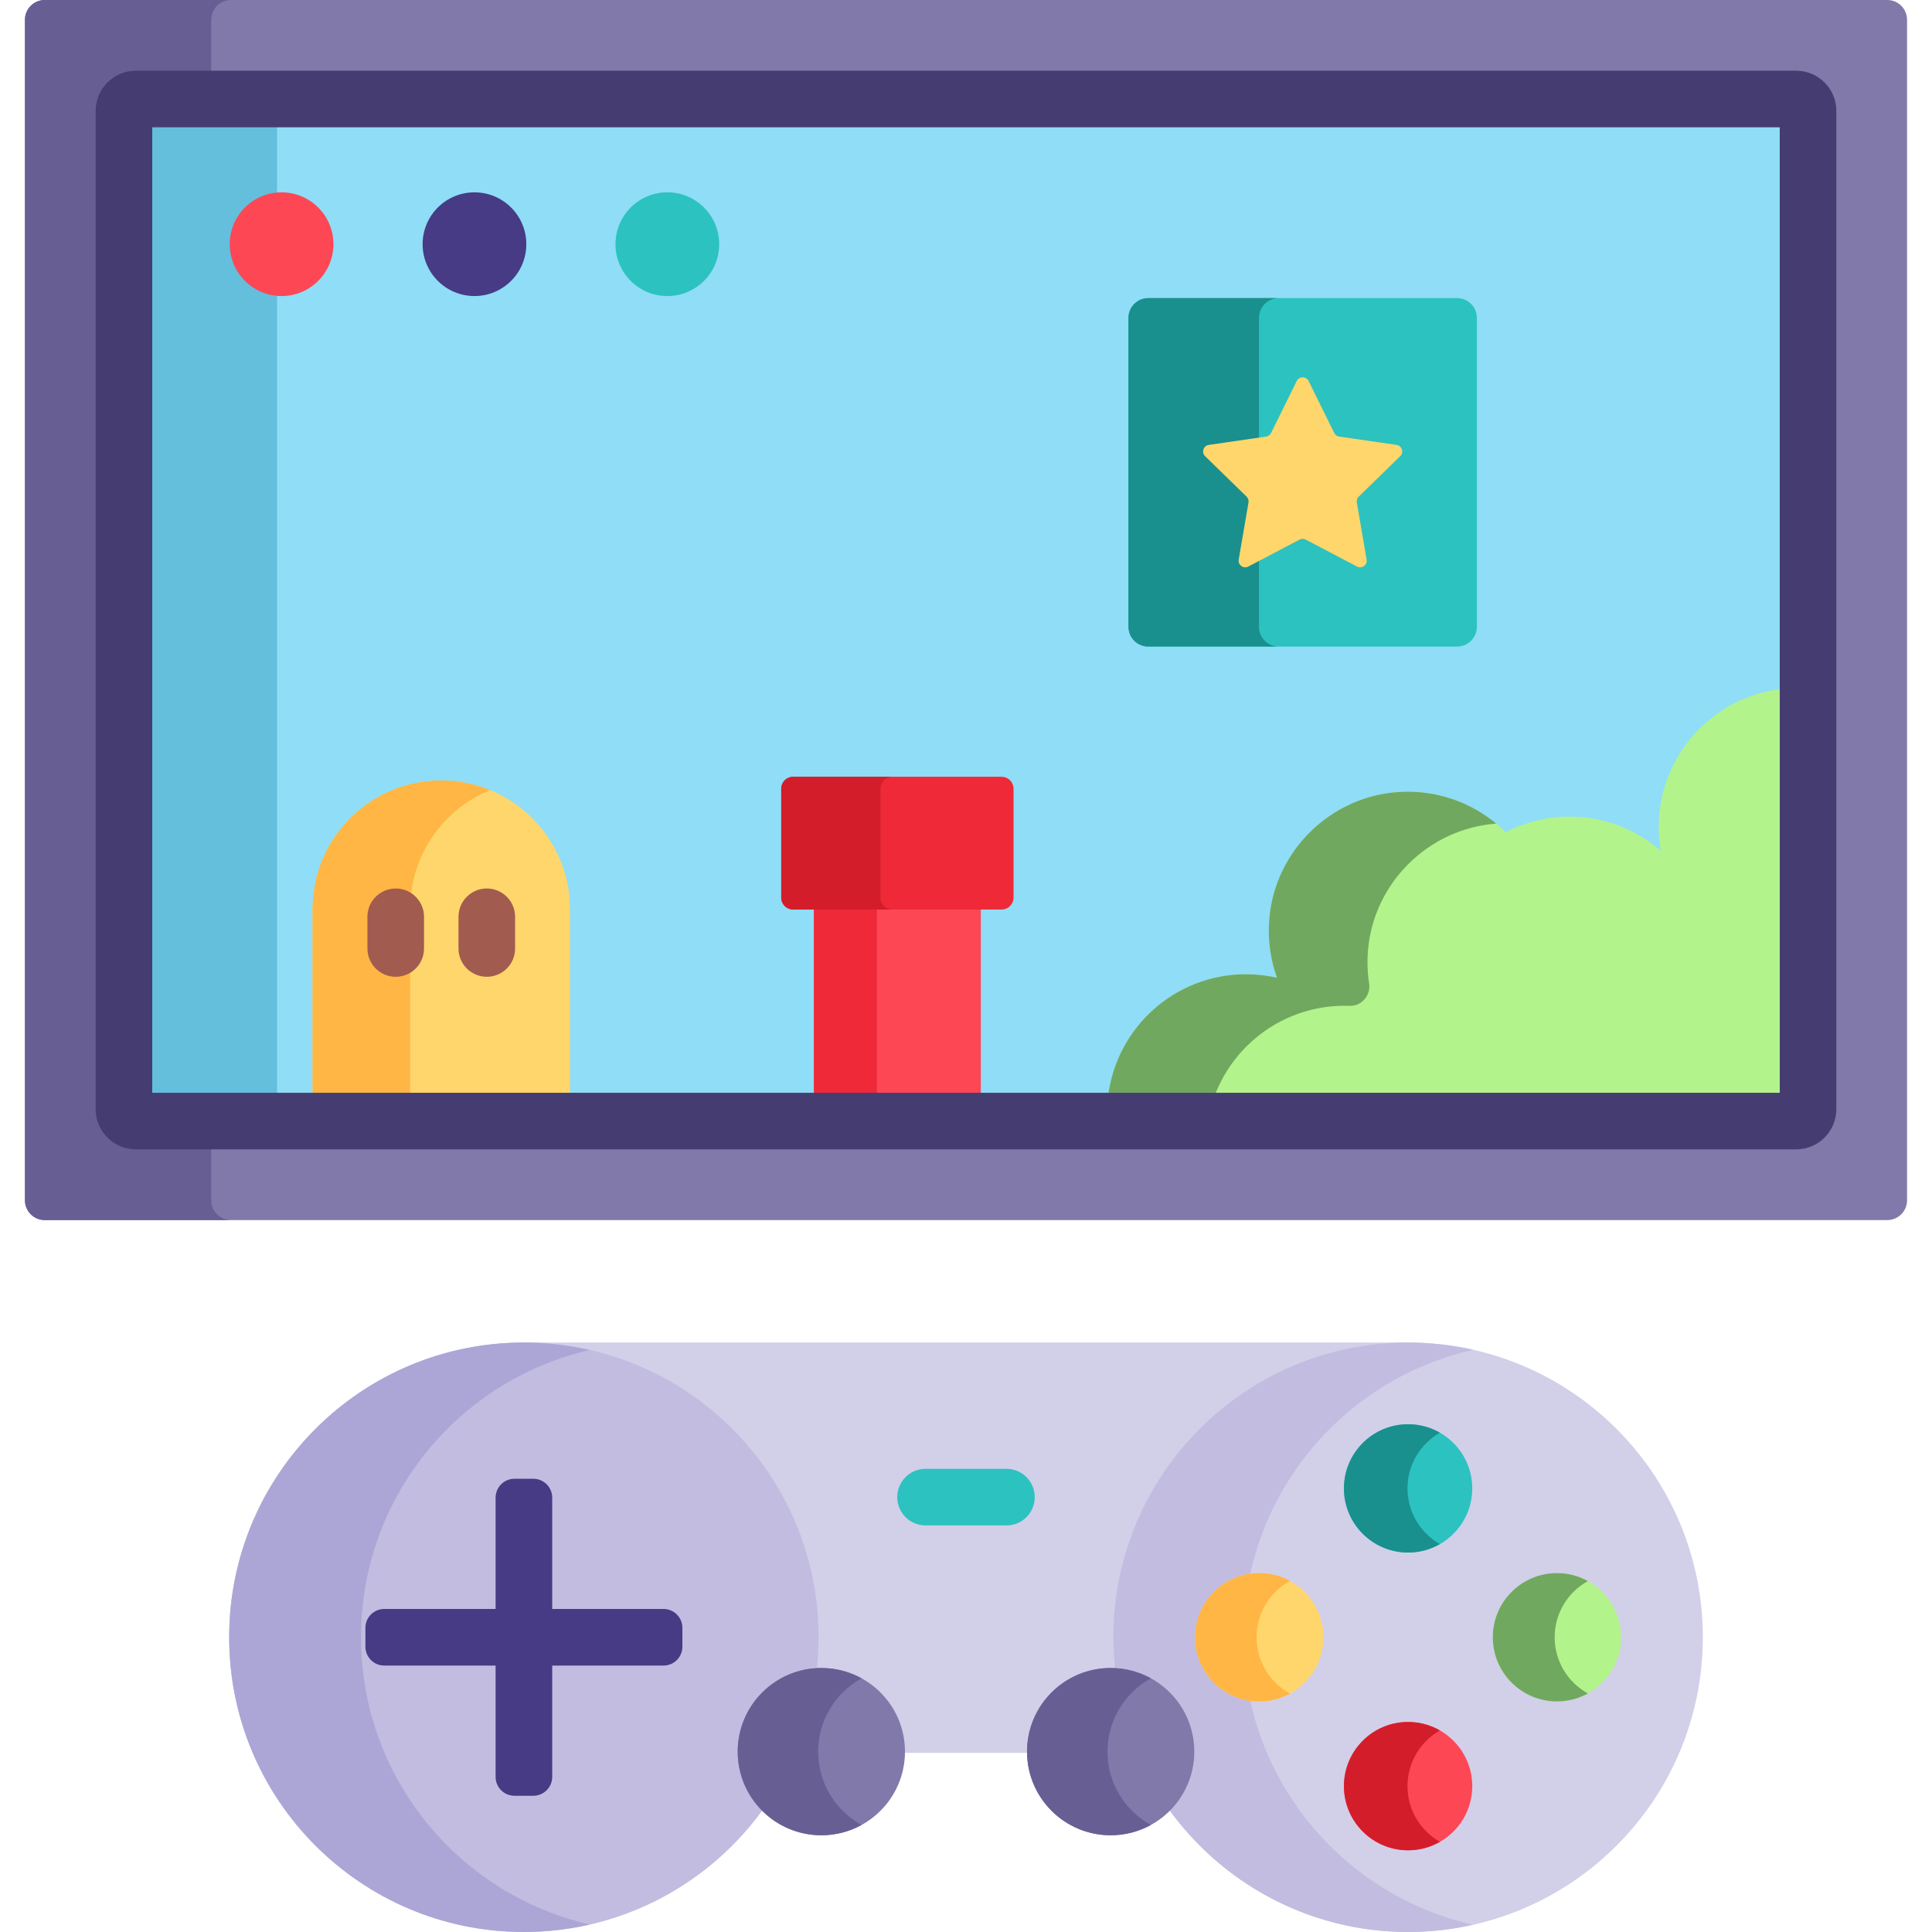 <svg width="512" height="512" viewBox="0 0 512 512" fill="none" xmlns="http://www.w3.org/2000/svg">
<path d="M138.839 355.785L139.511 356.802C181.718 357.166 215.946 391.6 215.946 433.891C215.946 437.033 215.734 440.124 215.366 443.168C216.122 443.086 216.887 443.037 217.665 443.037C229.334 443.037 238.828 452.53 238.828 464.199C238.828 464.308 238.813 464.413 238.812 464.521H273.189C273.187 464.413 273.173 464.308 273.173 464.199C273.173 452.53 282.667 443.037 294.336 443.037C295.113 443.037 295.879 443.085 296.635 443.168C296.267 440.124 296.055 437.033 296.055 433.891C296.055 391.6 330.282 357.166 372.49 356.802L373.162 355.785H138.839Z" fill="#D2CFE9"/>
<path d="M196.503 464.2C196.503 452.962 205.314 443.769 216.388 443.103C216.743 440.08 216.947 437.011 216.947 433.892C216.947 390.755 181.977 355.785 138.84 355.785C95.703 355.785 60.733 390.755 60.733 433.892C60.733 477.029 95.702 511.999 138.839 511.999C165.162 511.999 188.425 498.964 202.576 479.012C198.825 475.192 196.503 469.964 196.503 464.2Z" fill="#C2BCE0"/>
<path d="M95.665 433.892C95.665 396.762 121.581 365.706 156.306 357.77C150.688 356.486 144.847 355.785 138.84 355.785C95.703 355.785 60.733 390.755 60.733 433.892C60.733 477.029 95.702 511.999 138.839 511.999C144.847 511.999 150.687 511.298 156.305 510.014C121.582 502.078 95.665 471.022 95.665 433.892Z" fill="#ACA6D6"/>
<path d="M175.841 426.392H146.34V396.891C146.34 394.13 144.101 391.891 141.34 391.891H136.34C133.579 391.891 131.34 394.13 131.34 396.891V426.392H101.839C99.078 426.392 96.839 428.631 96.839 431.392V436.392C96.839 439.153 99.078 441.392 101.839 441.392H131.34V470.894C131.34 473.655 133.579 475.894 136.34 475.894H141.34C144.101 475.894 146.34 473.655 146.34 470.894V441.392H175.841C178.602 441.392 180.841 439.153 180.841 436.392V431.392C180.841 428.63 178.602 426.392 175.841 426.392Z" fill="#463B84"/>
<path d="M373.161 355.785C330.024 355.785 295.054 390.755 295.054 433.892C295.054 437.011 295.257 440.08 295.613 443.103C306.686 443.769 315.498 452.963 315.498 464.2C315.498 469.964 313.175 475.191 309.425 479.012C323.574 498.964 346.838 511.999 373.161 511.999C416.298 511.999 451.268 477.029 451.268 433.892C451.268 390.755 416.298 355.785 373.161 355.785Z" fill="#D2CFE9"/>
<path d="M329.516 433.892C329.516 396.678 355.549 365.565 390.392 357.716C384.846 356.466 379.084 355.785 373.161 355.785C330.024 355.785 295.054 390.755 295.054 433.892C295.054 437.011 295.257 440.08 295.613 443.103C306.686 443.769 315.498 452.963 315.498 464.2C315.498 469.964 313.176 475.191 309.425 479.012C323.574 498.964 346.838 511.999 373.161 511.999C379.085 511.999 384.846 511.318 390.392 510.068C355.55 502.219 329.516 471.105 329.516 433.892Z" fill="#C2BCE0"/>
<path d="M373.161 411.441C382.55 411.441 390.161 403.83 390.161 394.441C390.161 385.053 382.55 377.441 373.161 377.441C363.772 377.441 356.161 385.053 356.161 394.441C356.161 403.83 363.772 411.441 373.161 411.441Z" fill="#2CC2BF"/>
<path d="M373 394.441C373 388.119 376.459 382.614 381.58 379.685C379.096 378.264 376.227 377.441 373.16 377.441C363.771 377.441 356.16 385.052 356.16 394.441C356.16 403.83 363.771 411.441 373.16 411.441C376.227 411.441 379.096 410.618 381.58 409.197C376.459 406.268 373 400.764 373 394.441Z" fill="#19908E"/>
<path d="M373.161 490.344C382.55 490.344 390.161 482.733 390.161 473.344C390.161 463.955 382.55 456.344 373.161 456.344C363.772 456.344 356.161 463.955 356.161 473.344C356.161 482.733 363.772 490.344 373.161 490.344Z" fill="#FD4755"/>
<path d="M373 473.344C373 467.022 376.459 461.517 381.58 458.588C379.096 457.167 376.227 456.344 373.16 456.344C363.771 456.344 356.16 463.955 356.16 473.344C356.16 482.733 363.771 490.344 373.16 490.344C376.227 490.344 379.096 489.521 381.58 488.1C376.459 485.17 373 479.666 373 473.344Z" fill="#D41D2A"/>
<path d="M333.71 450.891C343.099 450.891 350.71 443.279 350.71 433.891C350.71 424.502 343.099 416.891 333.71 416.891C324.321 416.891 316.71 424.502 316.71 433.891C316.71 443.279 324.321 450.891 333.71 450.891Z" fill="#FFD66C"/>
<path d="M333 433.891C333 427.454 336.579 421.854 341.855 418.968C339.436 417.645 336.662 416.891 333.71 416.891C324.321 416.891 316.71 424.502 316.71 433.891C316.71 443.28 324.321 450.891 333.71 450.891C336.661 450.891 339.436 450.137 341.855 448.814C336.579 445.928 333 440.328 333 433.891Z" fill="#FFB644"/>
<path d="M412.611 450.891C422 450.891 429.611 443.279 429.611 433.891C429.611 424.502 422 416.891 412.611 416.891C403.222 416.891 395.611 424.502 395.611 433.891C395.611 443.279 403.222 450.891 412.611 450.891Z" fill="#B3F38B"/>
<path d="M412 433.891C412 427.474 415.558 421.892 420.806 418.998C418.375 417.657 415.584 416.891 412.612 416.891C403.223 416.891 395.612 424.502 395.612 433.891C395.612 443.28 403.223 450.891 412.612 450.891C415.584 450.891 418.376 450.124 420.806 448.784C415.558 445.89 412 440.308 412 433.891Z" fill="#71A860"/>
<path d="M266.721 404.254H245.28C241.138 404.254 237.78 400.897 237.78 396.754C237.78 392.611 241.138 389.254 245.28 389.254H266.721C270.863 389.254 274.221 392.611 274.221 396.754C274.221 400.897 270.863 404.254 266.721 404.254Z" fill="#2CC2BF"/>
<path d="M217.665 486.363C229.905 486.363 239.827 476.441 239.827 464.201C239.827 451.961 229.905 442.039 217.665 442.039C205.425 442.039 195.503 451.961 195.503 464.201C195.503 476.441 205.425 486.363 217.665 486.363Z" fill="#8079A9"/>
<path d="M216.826 464.201C216.826 455.827 221.473 448.542 228.327 444.773C225.163 443.033 221.531 442.039 217.665 442.039C205.425 442.039 195.503 451.962 195.503 464.201C195.503 476.441 205.425 486.363 217.665 486.363C221.531 486.363 225.163 485.369 228.327 483.629C221.474 479.86 216.826 472.575 216.826 464.201Z" fill="#675F94"/>
<path d="M294.335 486.363C306.575 486.363 316.497 476.441 316.497 464.201C316.497 451.961 306.575 442.039 294.335 442.039C282.095 442.039 272.173 451.961 272.173 464.201C272.173 476.441 282.095 486.363 294.335 486.363Z" fill="#8079A9"/>
<path d="M293.496 464.201C293.496 455.827 298.143 448.542 304.997 444.773C301.833 443.033 298.201 442.039 294.335 442.039C282.095 442.039 272.173 451.962 272.173 464.201C272.173 476.441 282.095 486.363 294.335 486.363C298.201 486.363 301.833 485.369 304.997 483.629C298.143 479.86 293.496 472.575 293.496 464.201Z" fill="#675F94"/>
<path d="M11.859 323.334C8.961 323.334 6.611 320.985 6.611 318.086V5.248C6.611 2.349 8.961 0 11.859 0H500.141C503.039 0 505.389 2.349 505.389 5.248V318.087C505.389 320.985 503.04 323.335 500.141 323.335L11.859 323.334Z" fill="#8079A9"/>
<path d="M55.975 318.086V303.596H35.998C30.678 303.596 26.349 299.267 26.349 293.947V29.387C26.349 24.067 30.678 19.739 35.998 19.739H55.975V5.248C55.975 2.349 58.325 0 61.223 0H11.859C8.961 0 6.611 2.349 6.611 5.248V318.087C6.611 320.985 8.96 323.335 11.859 323.335H61.223C58.325 323.334 55.975 320.984 55.975 318.086Z" fill="#675F94"/>
<path d="M476.012 32.738L476.001 34.738H476.012V32.738Z" fill="#8FDDF7"/>
<path d="M39.349 32.738H472.651V290.596H39.349V32.738Z" fill="#8FDDF7"/>
<path d="M439.577 219.159C439.577 221.315 439.773 223.425 440.129 225.479C433.658 219.836 425.203 216.41 415.943 216.41C409.845 216.41 404.098 217.901 399.033 220.526C391.865 213.399 381.78 209.202 370.726 209.888C352.68 211.007 337.909 225.432 336.383 243.449C335.914 248.981 336.678 254.281 338.419 259.115C335.776 258.512 333.028 258.183 330.202 258.183C311.358 258.183 295.83 272.34 293.649 290.597H472.653V182.523C454.075 184.402 439.577 200.087 439.577 219.159Z" fill="#B3F38B"/>
<path d="M356.353 266.537C356.786 266.537 357.218 266.545 357.648 266.56C360.846 266.674 363.315 263.787 362.829 260.623C362.391 257.778 362.279 254.825 362.535 251.802C364.051 233.901 378.645 219.552 396.534 218.271C389.594 212.524 380.517 209.267 370.667 209.893C352.651 211.038 337.928 225.422 336.385 243.408C335.909 248.955 336.672 254.27 338.417 259.116C335.774 258.513 333.026 258.184 330.2 258.184C311.356 258.184 295.828 272.341 293.647 290.598H321.815C327.006 276.554 340.505 266.537 356.353 266.537Z" fill="#71A860"/>
<path d="M39.349 32.738H73.425V290.596H39.349V32.738Z" fill="#64BFDD"/>
<path d="M215.706 240.031H259.924V290.593H215.706V240.031Z" fill="#FD4755"/>
<path d="M215.706 240.031H232.386V290.593H215.706V240.031Z" fill="#EF2938"/>
<path d="M265.446 205.855H210.184C208.445 205.855 207.035 207.265 207.035 209.004V237.883C207.035 239.622 208.445 241.032 210.184 241.032H265.446C267.185 241.032 268.595 239.622 268.595 237.883V209.004C268.594 207.265 267.185 205.855 265.446 205.855Z" fill="#EF2938"/>
<path d="M233.336 237.883V209.004C233.336 207.265 234.746 205.855 236.485 205.855H210.184C208.445 205.855 207.035 207.265 207.035 209.004V237.883C207.035 239.622 208.445 241.032 210.184 241.032H236.485C234.746 241.032 233.336 239.622 233.336 237.883Z" fill="#D41D2A"/>
<path d="M386.14 171.343H304.297C301.399 171.343 299.049 168.994 299.049 166.095V84.252C299.049 81.354 301.398 79.004 304.297 79.004H386.14C389.038 79.004 391.388 81.353 391.388 84.252V166.095C391.388 168.993 389.038 171.343 386.14 171.343Z" fill="#2CC2BF"/>
<path d="M333.642 166.095V84.252C333.642 81.354 335.991 79.004 338.89 79.004H304.298C301.4 79.004 299.05 81.353 299.05 84.252V166.095C299.05 168.993 301.399 171.342 304.298 171.342H338.89C335.991 171.343 333.642 168.993 333.642 166.095Z" fill="#19908E"/>
<path d="M346.791 100.973L353.585 114.74C353.84 115.257 354.334 115.616 354.905 115.699L370.098 117.907C371.536 118.116 372.11 119.883 371.07 120.897L360.076 131.613C359.663 132.016 359.474 132.596 359.572 133.165L362.167 148.296C362.413 149.728 360.909 150.82 359.623 150.144L346.034 143C345.523 142.731 344.913 142.731 344.402 143L330.813 150.144C329.527 150.82 328.024 149.728 328.269 148.296L330.864 133.165C330.962 132.596 330.773 132.016 330.36 131.613L319.366 120.897C318.325 119.883 318.9 118.116 320.338 117.907L335.531 115.699C336.102 115.616 336.596 115.257 336.851 114.74L343.645 100.973C344.289 99.67 346.147 99.67 346.791 100.973Z" fill="#FFD66C"/>
<path d="M74.621 78.455C82.21 78.455 88.362 72.303 88.362 64.714C88.362 57.125 82.21 50.973 74.621 50.973C67.032 50.973 60.88 57.125 60.88 64.714C60.88 72.303 67.032 78.455 74.621 78.455Z" fill="#FD4755"/>
<path d="M125.737 78.455C133.326 78.455 139.478 72.303 139.478 64.714C139.478 57.125 133.326 50.973 125.737 50.973C118.148 50.973 111.996 57.125 111.996 64.714C111.996 72.303 118.148 78.455 125.737 78.455Z" fill="#463B84"/>
<path d="M176.853 78.455C184.442 78.455 190.594 72.303 190.594 64.714C190.594 57.125 184.442 50.973 176.853 50.973C169.264 50.973 163.112 57.125 163.112 64.714C163.112 72.303 169.264 78.455 176.853 78.455Z" fill="#2CC2BF"/>
<path d="M116.939 206.836C98.101 206.836 82.83 222.107 82.83 240.945V290.594H151.049V240.945C151.048 222.107 135.777 206.836 116.939 206.836Z" fill="#FFD66C"/>
<path d="M129.866 209.378C125.878 207.743 121.516 206.836 116.939 206.836C98.101 206.836 82.83 222.107 82.83 240.945V290.595H108.684V240.945C108.684 226.684 117.44 214.473 129.866 209.378Z" fill="#FFB644"/>
<path d="M476.002 304.596H35.998C30.126 304.596 25.349 299.819 25.349 293.947V29.386C25.349 23.514 30.126 18.738 35.998 18.738H476.002C481.874 18.738 486.65 23.514 486.65 29.386V293.947C486.651 299.818 481.874 304.596 476.002 304.596ZM40.349 289.596H471.651V33.737H40.349V289.596Z" fill="#453D71"/>
<path d="M104.87 258.857C100.728 258.857 97.37 255.5 97.37 251.357V242.961C97.37 238.818 100.728 235.461 104.87 235.461C109.012 235.461 112.37 238.818 112.37 242.961V251.357C112.37 255.5 109.012 258.857 104.87 258.857Z" fill="#A15B4F"/>
<path d="M129.009 258.857C124.867 258.857 121.509 255.5 121.509 251.357V242.961C121.509 238.818 124.867 235.461 129.009 235.461C133.151 235.461 136.509 238.818 136.509 242.961V251.357C136.509 255.5 133.151 258.857 129.009 258.857Z" fill="#A15B4F"/>
</svg>
